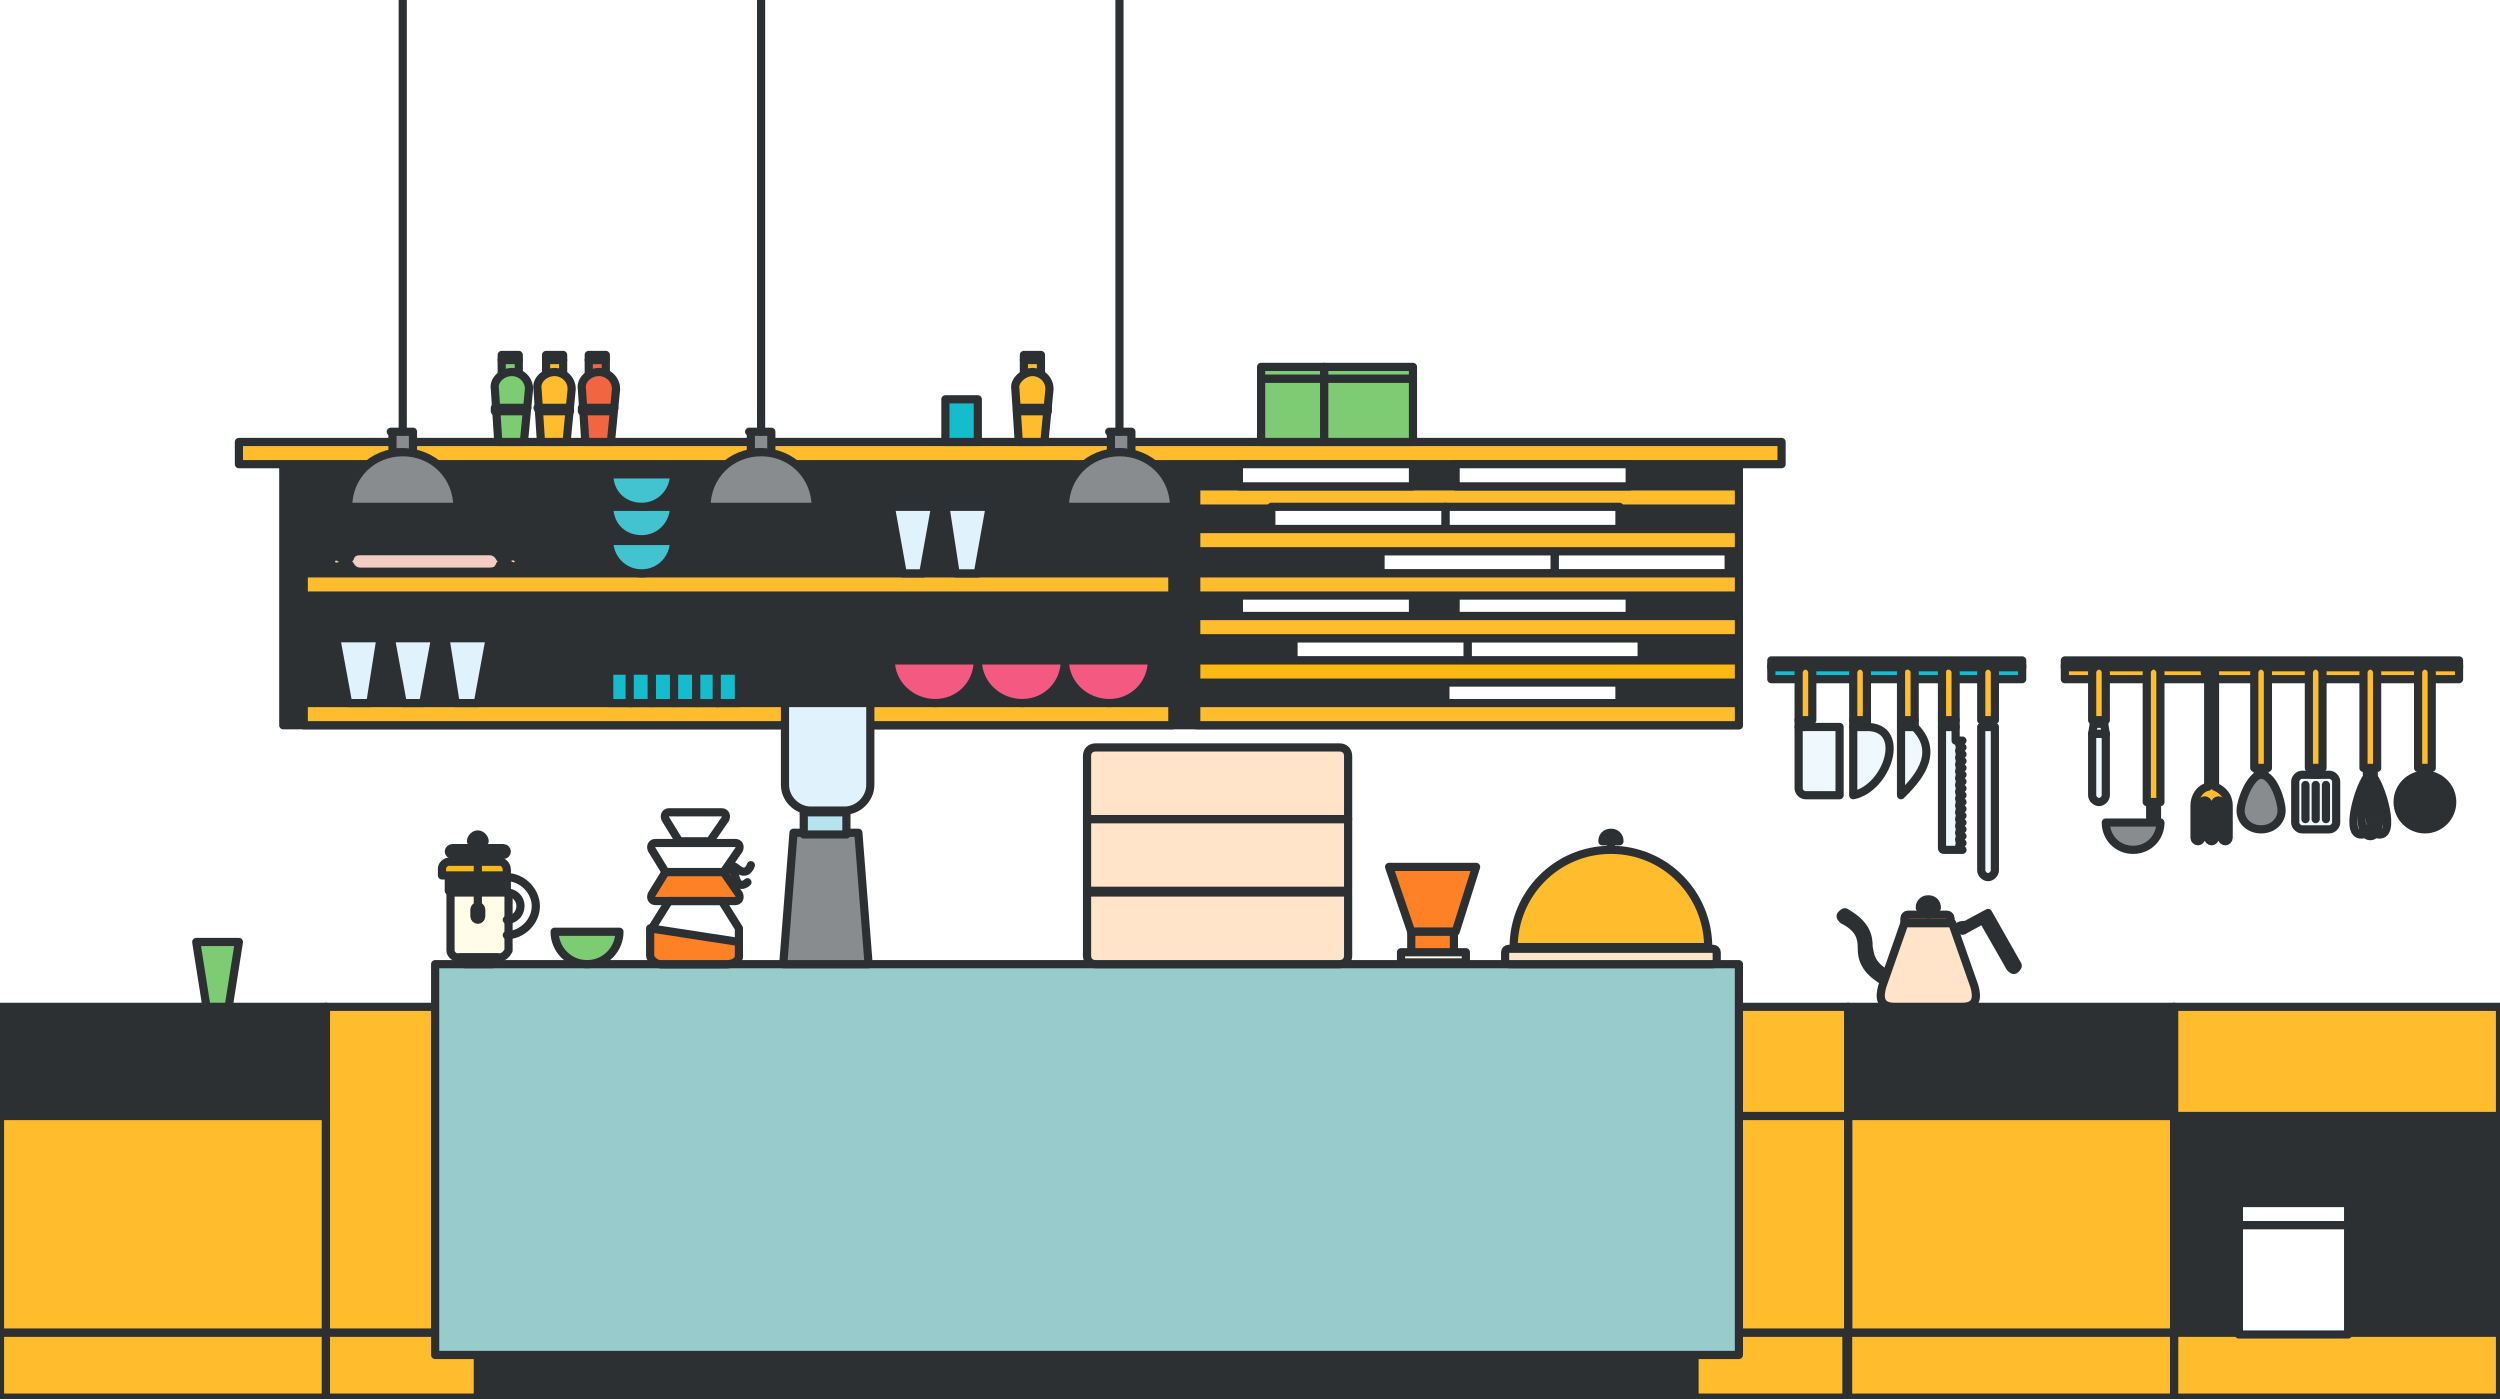 <?xml version="1.0" encoding="utf-8"?>
<!-- Generator: Adobe Illustrator 19.1.1, SVG Export Plug-In . SVG Version: 6.00 Build 0)  -->
<svg version="1.1" id="Layer_1" xmlns="http://www.w3.org/2000/svg" xmlns:xlink="http://www.w3.org/1999/xlink" x="0px" y="0px"
	 viewBox="0 0 146.5 82" style="enable-background:new 0 0 146.5 82;" xml:space="preserve">
<style type="text/css">
	.st0{clip-path:url(#SVGID_2_);}
	.st1{clip-path:url(#SVGID_4_);}
	.st2{opacity:0.5;fill-rule:evenodd;clip-rule:evenodd;}
	.st3{fill-rule:evenodd;clip-rule:evenodd;fill:#FFFFFF;}
	.st4{fill:#FFFFFF;}
	.st5{opacity:0.5;}
	.st6{clip-path:url(#SVGID_8_);fill:none;stroke:#D1D6D6;stroke-width:0.48;stroke-linejoin:round;stroke-miterlimit:2.613;}
	.st7{fill:none;stroke:#FFFFFF;stroke-width:0.72;stroke-linejoin:round;stroke-miterlimit:2.613;}
	.st8{fill:none;stroke:#FFBD2D;stroke-width:0.72;stroke-linejoin:round;stroke-miterlimit:2.613;}
	.st9{fill:#2D3033;}
	.st10{fill:#FFBD2D;}
	.st11{fill-rule:evenodd;clip-rule:evenodd;fill:#2D3033;}
	.st12{fill:none;stroke:#E7E8E8;stroke-width:0.48;stroke-miterlimit:2.613;}
	.st13{fill:none;stroke:#7DCC73;stroke-width:0.48;stroke-miterlimit:2.613;}
	.st14{fill:none;stroke:#FFBD2D;stroke-width:0.48;stroke-linecap:round;stroke-linejoin:round;stroke-miterlimit:2.613;}
	.st15{fill:none;stroke:#C4C5C7;stroke-width:0.24;stroke-miterlimit:2.613;}
	.st16{fill-rule:evenodd;clip-rule:evenodd;fill:#FFBD2D;}
	.st17{fill:#898C8F;}
	.st18{fill:none;stroke:#2D3033;stroke-width:0.24;stroke-miterlimit:2.613;}
	.st19{fill:none;stroke:#2D3033;stroke-width:0.24;stroke-linecap:round;stroke-miterlimit:2.613;}
	.st20{filter:url(#Adobe_OpacityMaskFilter);}
	.st21{fill-rule:evenodd;clip-rule:evenodd;fill:url(#);}
	.st22{opacity:0.294;mask:url(#SVGID_9_);fill-rule:evenodd;clip-rule:evenodd;fill:#2D3033;}
	.st23{fill:#E7E8E8;}
	.st24{fill:none;stroke:#FFBD2D;stroke-width:0.48;stroke-linecap:round;stroke-miterlimit:2.613;}
	.st25{fill:none;stroke:#D1D6D6;stroke-width:0.48;stroke-miterlimit:2.613;}
	.st26{fill:#FF8126;}
	.st27{fill:none;stroke:#2D3033;stroke-width:0.48;stroke-linecap:round;stroke-linejoin:round;stroke-miterlimit:2.613;}
	.st28{clip-path:url(#SVGID_11_);}
	.st29{clip-path:url(#SVGID_15_);}
	.st30{clip-path:url(#SVGID_19_);}
	.st31{fill-rule:evenodd;clip-rule:evenodd;fill:#7DCC73;}
	.st32{fill:none;stroke:#7DCC73;stroke-width:0.24;stroke-miterlimit:2.613;}
	.st33{clip-path:url(#SVGID_23_);}
	.st34{clip-path:url(#SVGID_25_);}
	.st35{filter:url(#Adobe_OpacityMaskFilter_1_);}
	.st36{opacity:0.294;mask:url(#SVGID_28_);fill-rule:evenodd;clip-rule:evenodd;fill:#2D3033;}
	.st37{fill:none;stroke:#333333;stroke-width:0.48;stroke-linecap:round;stroke-linejoin:round;stroke-miterlimit:2.613;}
	.st38{filter:url(#Adobe_OpacityMaskFilter_2_);}
	.st39{opacity:3.900000e-002;mask:url(#SVGID_29_);fill-rule:evenodd;clip-rule:evenodd;fill:#33343B;}
	.st40{clip-path:url(#SVGID_31_);}
	.st41{filter:url(#Adobe_OpacityMaskFilter_3_);}
	.st42{opacity:3.900000e-002;mask:url(#SVGID_34_);fill-rule:evenodd;clip-rule:evenodd;fill:#33343B;}
	.st43{clip-path:url(#SVGID_36_);}
	.st44{filter:url(#Adobe_OpacityMaskFilter_4_);}
	.st45{opacity:3.900000e-002;mask:url(#SVGID_39_);fill-rule:evenodd;clip-rule:evenodd;fill:#33343B;}
	.st46{clip-path:url(#SVGID_41_);}
	.st47{filter:url(#Adobe_OpacityMaskFilter_5_);}
	.st48{opacity:3.900000e-002;mask:url(#SVGID_44_);fill-rule:evenodd;clip-rule:evenodd;fill:#33343B;}
	.st49{clip-path:url(#SVGID_46_);}
	.st50{filter:url(#Adobe_OpacityMaskFilter_6_);}
	.st51{opacity:3.900000e-002;mask:url(#SVGID_49_);fill-rule:evenodd;clip-rule:evenodd;fill:#33343B;}
	.st52{clip-path:url(#SVGID_51_);}
	.st53{filter:url(#Adobe_OpacityMaskFilter_7_);}
	.st54{opacity:3.900000e-002;mask:url(#SVGID_54_);fill-rule:evenodd;clip-rule:evenodd;fill:#33343B;}
	.st55{clip-path:url(#SVGID_56_);}
	.st56{clip-path:url(#SVGID_60_);}
	.st57{filter:url(#Adobe_OpacityMaskFilter_8_);}
	.st58{opacity:3.900000e-002;mask:url(#SVGID_63_);fill-rule:evenodd;clip-rule:evenodd;fill:#33343B;}
	.st59{clip-path:url(#SVGID_65_);}
	.st60{fill-rule:evenodd;clip-rule:evenodd;fill:#FCB813;}
	.st61{fill-rule:evenodd;clip-rule:evenodd;fill:#98CBCB;}
	.st62{fill-rule:evenodd;clip-rule:evenodd;fill:#898C8F;}
	.st63{fill:none;stroke:#2D3033;stroke-width:0.48;stroke-linecap:round;stroke-miterlimit:10;}
	.st64{fill:none;stroke:#2D3033;stroke-width:0.48;stroke-linecap:round;stroke-linejoin:round;stroke-miterlimit:10;}
	.st65{fill-rule:evenodd;clip-rule:evenodd;fill:#FF8126;}
	.st66{fill-rule:evenodd;clip-rule:evenodd;fill:#FFFCE8;}
	.st67{fill-rule:evenodd;clip-rule:evenodd;fill:#231F20;}
	.st68{fill-rule:evenodd;clip-rule:evenodd;fill:#EEF8FD;}
	.st69{fill-rule:evenodd;clip-rule:evenodd;fill:#13BDCE;}
	.st70{fill-rule:evenodd;clip-rule:evenodd;fill:#FFE4C9;}
	.st71{fill-rule:evenodd;clip-rule:evenodd;fill:#F16641;}
	.st72{fill:#FFE4C9;}
	.st73{fill:none;stroke:#2D3033;stroke-width:0.48;stroke-miterlimit:2.613;}
	.st74{fill-rule:evenodd;clip-rule:evenodd;fill:#F45A81;}
	.st75{fill-rule:evenodd;clip-rule:evenodd;fill:#43C2D0;}
	.st76{fill-rule:evenodd;clip-rule:evenodd;fill:#E0F3FC;}
	.st77{fill-rule:evenodd;clip-rule:evenodd;fill:#F4CCC4;}
	.st78{fill-rule:evenodd;clip-rule:evenodd;fill:#B7E3EE;}
	.st79{fill-rule:evenodd;clip-rule:evenodd;fill:#F2F2F2;}
	.st80{fill:#7DCC73;}
	.st81{fill:none;stroke:#2D3033;stroke-width:0.48;stroke-linejoin:round;stroke-miterlimit:2.613;}
	.st82{fill-rule:evenodd;clip-rule:evenodd;fill:#ECEFEF;}
	.st83{fill:none;stroke:#2D3033;stroke-width:0.48;stroke-linecap:round;stroke-miterlimit:2.613;}
	.st84{fill-rule:evenodd;clip-rule:evenodd;fill:#F9F9F9;}
	.st85{fill:none;stroke:#2D3033;stroke-width:0.426;stroke-linecap:round;stroke-linejoin:round;stroke-miterlimit:10;}
	.st86{fill-rule:evenodd;clip-rule:evenodd;fill:#414B78;}
	.st87{fill:none;stroke:#898C8F;stroke-width:0.48;stroke-linejoin:round;stroke-miterlimit:2.613;}
	.st88{clip-path:url(#SVGID_69_);}
	.st89{filter:url(#Adobe_OpacityMaskFilter_9_);}
	.st90{opacity:0.294;mask:url(#SVGID_72_);fill-rule:evenodd;clip-rule:evenodd;fill:#2D3033;}
	.st91{fill:none;stroke:#E5EAEA;stroke-width:2.4;stroke-linejoin:round;stroke-miterlimit:2.613;}
	.st92{fill:none;stroke:#FFFFFF;stroke-width:0.24;stroke-linecap:round;stroke-linejoin:round;stroke-miterlimit:2.613;}
</style>
<rect x="127.4" y="59" class="st16" width="19.1" height="6.4"/>
<rect x="127.4" y="59" class="st27" width="19.1" height="6.4"/>
<rect y="59" class="st11" width="19.1" height="6.4"/>
<rect y="59" class="st27" width="19.1" height="6.4"/>
<rect x="28" y="79.4" class="st11" width="71.3" height="2.5"/>
<rect x="28" y="79.4" class="st27" width="71.3" height="2.5"/>
<rect x="16.6" y="27.2" class="st11" width="85.3" height="15.3"/>
<rect x="16.6" y="27.2" class="st27" width="85.3" height="15.3"/>
<rect x="14" y="25.9" class="st16" width="90.4" height="1.3"/>
<rect x="14" y="25.9" class="st27" width="90.4" height="1.3"/>
<rect x="70.1" y="28.5" class="st16" width="31.8" height="1.3"/>
<rect x="70.1" y="28.5" class="st27" width="31.8" height="1.3"/>
<rect x="72.6" y="27.2" class="st3" width="10.2" height="1.3"/>
<rect x="72.6" y="27.2" class="st27" width="10.2" height="1.3"/>
<rect x="72.6" y="34.8" class="st3" width="10.2" height="1.3"/>
<rect x="72.6" y="34.8" class="st27" width="10.2" height="1.3"/>
<rect x="85.3" y="27.2" class="st3" width="10.2" height="1.3"/>
<rect x="85.3" y="27.2" class="st27" width="10.2" height="1.3"/>
<rect x="85.3" y="34.8" class="st3" width="10.2" height="1.3"/>
<rect x="85.3" y="34.8" class="st27" width="10.2" height="1.3"/>
<rect x="84.7" y="29.7" class="st3" width="10.2" height="1.3"/>
<rect x="84.7" y="29.7" class="st27" width="10.2" height="1.3"/>
<rect x="91.1" y="32.3" class="st3" width="10.2" height="1.3"/>
<rect x="91.1" y="32.3" class="st27" width="10.2" height="1.3"/>
<rect x="74.5" y="29.7" class="st3" width="10.2" height="1.3"/>
<rect x="74.5" y="29.7" class="st27" width="10.2" height="1.3"/>
<rect x="86" y="37.4" class="st3" width="10.2" height="1.3"/>
<rect x="86" y="37.4" class="st27" width="10.2" height="1.3"/>
<rect x="84.7" y="39.9" class="st3" width="10.2" height="1.3"/>
<rect x="84.7" y="39.9" class="st27" width="10.2" height="1.3"/>
<rect x="75.8" y="37.4" class="st3" width="10.2" height="1.3"/>
<rect x="75.8" y="37.4" class="st27" width="10.2" height="1.3"/>
<rect x="80.9" y="32.3" class="st3" width="10.2" height="1.3"/>
<rect x="80.9" y="32.3" class="st27" width="10.2" height="1.3"/>
<rect x="70.1" y="31" class="st16" width="31.8" height="1.3"/>
<rect x="70.1" y="31" class="st27" width="31.8" height="1.3"/>
<rect x="70.1" y="36.1" class="st16" width="31.8" height="1.3"/>
<rect x="70.1" y="36.1" class="st27" width="31.8" height="1.3"/>
<rect x="70.1" y="33.6" class="st16" width="31.8" height="1.3"/>
<rect x="70.1" y="33.6" class="st27" width="31.8" height="1.3"/>
<rect x="17.8" y="33.6" class="st16" width="50.9" height="1.3"/>
<rect x="17.8" y="33.6" class="st27" width="50.9" height="1.3"/>
<rect x="70.1" y="38.7" class="st60" width="31.8" height="1.3"/>
<rect x="70.1" y="38.7" class="st27" width="31.8" height="1.3"/>
<rect x="70.1" y="41.2" class="st16" width="31.8" height="1.3"/>
<rect x="70.1" y="41.2" class="st27" width="31.8" height="1.3"/>
<rect x="17.8" y="41.2" class="st16" width="50.9" height="1.3"/>
<rect x="17.8" y="41.2" class="st27" width="50.9" height="1.3"/>
<rect x="108.3" y="59" class="st11" width="19.1" height="6.4"/>
<rect x="108.3" y="59" class="st27" width="19.1" height="6.4"/>
<rect x="101.9" y="59" class="st16" width="6.4" height="6.4"/>
<rect x="101.9" y="59" class="st27" width="6.4" height="6.4"/>
<rect x="127.4" y="65.4" class="st11" width="19.1" height="12.7"/>
<rect x="127.4" y="65.4" class="st27" width="19.1" height="12.7"/>
<rect y="65.4" class="st16" width="19.1" height="12.7"/>
<rect y="65.4" class="st27" width="19.1" height="12.7"/>
<rect x="108.3" y="65.4" class="st16" width="19.1" height="12.7"/>
<rect x="108.3" y="65.4" class="st27" width="19.1" height="12.7"/>
<rect x="101.9" y="65.4" class="st16" width="6.4" height="12.7"/>
<rect x="101.9" y="65.4" class="st27" width="6.4" height="12.7"/>
<rect x="19.1" y="59" class="st16" width="6.4" height="19.1"/>
<rect x="19.1" y="59" class="st27" width="6.4" height="19.1"/>
<rect x="127.4" y="78.1" class="st16" width="19.1" height="3.8"/>
<rect x="127.4" y="78.1" class="st27" width="19.1" height="3.8"/>
<rect y="78.1" class="st16" width="19.1" height="3.8"/>
<rect y="78.1" class="st27" width="19.1" height="3.8"/>
<rect x="108.3" y="78.1" class="st16" width="19.1" height="3.8"/>
<rect x="108.3" y="78.1" class="st27" width="19.1" height="3.8"/>
<rect x="99.3" y="78.1" class="st16" width="8.9" height="3.8"/>
<rect x="99.3" y="78.1" class="st27" width="8.9" height="3.8"/>
<rect x="19.1" y="78.1" class="st16" width="8.9" height="3.8"/>
<rect x="19.1" y="78.1" class="st27" width="8.9" height="3.8"/>
<rect x="25.5" y="56.5" class="st61" width="76.4" height="22.9"/>
<rect x="25.5" y="56.5" class="st27" width="76.4" height="22.9"/>
<path class="st62" d="M65,25.3h1.3v1.3c-0.2,0-0.4-0.1-0.6-0.1s-0.4,0-0.6,0.1V25.3z"/>
<path class="st27" d="M65,25.3h1.3v1.3c-0.2,0-0.4-0.1-0.6-0.1s-0.4,0-0.6,0.1V25.3z"/>
<line class="st27" x1="65.6" y1="25.3" x2="65.6" y2="0"/>
<path class="st62" d="M65.6,29.7h-3.2c0-1.8,1.4-3.2,3.2-3.2c1.8,0,3.2,1.4,3.2,3.2H65.6z"/>
<path class="st27" d="M65.6,29.7h-3.2c0-1.8,1.4-3.2,3.2-3.2c1.8,0,3.2,1.4,3.2,3.2H65.6z"/>
<path class="st62" d="M22.9,25.3h1.3v1.3c-0.2,0-0.4-0.1-0.6-0.1c-0.2,0-0.4,0-0.6,0.1V25.3z"/>
<path class="st27" d="M22.9,25.3h1.3v1.3c-0.2,0-0.4-0.1-0.6-0.1c-0.2,0-0.4,0-0.6,0.1V25.3z"/>
<line class="st27" x1="23.6" y1="25.3" x2="23.6" y2="0"/>
<path class="st62" d="M23.6,29.7h-3.2c0-1.8,1.4-3.2,3.2-3.2s3.2,1.4,3.2,3.2H23.6z"/>
<path class="st27" d="M23.6,29.7h-3.2c0-1.8,1.4-3.2,3.2-3.2s3.2,1.4,3.2,3.2H23.6z"/>
<path class="st62" d="M43.9,25.3h1.3v1.3c-0.2,0-0.4-0.1-0.6-0.1c-0.2,0-0.4,0-0.6,0.1V25.3z"/>
<path class="st27" d="M43.9,25.3h1.3v1.3c-0.2,0-0.4-0.1-0.6-0.1c-0.2,0-0.4,0-0.6,0.1V25.3z"/>
<line class="st27" x1="44.6" y1="25.3" x2="44.6" y2="0"/>
<path class="st62" d="M44.6,29.7h-3.2c0-1.8,1.4-3.2,3.2-3.2c1.8,0,3.2,1.4,3.2,3.2H44.6z"/>
<path class="st27" d="M44.6,29.7h-3.2c0-1.8,1.4-3.2,3.2-3.2c1.8,0,3.2,1.4,3.2,3.2H44.6z"/>
<rect x="131.2" y="70.5" class="st3" width="6.4" height="1.3"/>
<rect x="131.2" y="70.5" class="st27" width="6.4" height="1.3"/>
<rect x="73.9" y="21.5" class="st31" width="3.7" height="0.7"/>
<rect x="73.9" y="21.5" class="st27" width="3.7" height="0.7"/>
<rect x="77.6" y="21.5" class="st31" width="5.2" height="0.7"/>
<rect x="77.6" y="21.5" class="st27" width="5.2" height="0.7"/>
<rect x="131.2" y="71.8" class="st3" width="6.4" height="6.4"/>
<rect x="131.2" y="71.8" class="st27" width="6.4" height="6.4"/>
<rect x="73.9" y="22.2" class="st31" width="3.7" height="3.7"/>
<rect x="73.9" y="22.2" class="st27" width="3.7" height="3.7"/>
<rect x="77.6" y="22.2" class="st31" width="5.2" height="3.7"/>
<rect x="77.6" y="22.2" class="st27" width="5.2" height="3.7"/>
<path class="st63" d="M42.4,51.1c0,0,0.2-0.7,0.8-0.2c0.6,0.5,0.8-0.2,0.8-0.2"/>
<path class="st63" d="M42.4,51.1c0,0,0.5-0.5,0.7,0.3c0.2,0.8,0.7,0.3,0.7,0.3"/>
<path class="st26" d="M39,51.1h3.4l0.9,1.3c0.1,0.2,0,0.4-0.2,0.4h-4.7c-0.2,0-0.3-0.2-0.2-0.4L39,51.1z"/>
<path class="st64" d="M39,51.1h3.4l0.9,1.3c0.1,0.2,0,0.4-0.2,0.4h-4.7c-0.2,0-0.3-0.2-0.2-0.4L39,51.1z"/>
<path class="st4" d="M39,51.1h3.4l0.9-1.3c0.1-0.2,0-0.4-0.2-0.4h-4.7c-0.2,0-0.3,0.2-0.2,0.4L39,51.1z"/>
<path class="st64" d="M39,51.1h3.4l0.9-1.3c0.1-0.2,0-0.4-0.2-0.4h-4.7c-0.2,0-0.3,0.2-0.2,0.4L39,51.1z"/>
<path class="st4" d="M39.8,49.3h1.8l0.9-1.3c0.1-0.2,0-0.4-0.2-0.4h-3.1c-0.2,0-0.3,0.2-0.2,0.4L39.8,49.3z"/>
<path class="st64" d="M39.8,49.3h1.8l0.9-1.3c0.1-0.2,0-0.4-0.2-0.4h-3.1c-0.2,0-0.3,0.2-0.2,0.4L39.8,49.3z"/>
<path class="st27" d="M38.7,56.5h3.9c0.4,0,0.7-0.2,0.7-0.5v-1.6l-1-1.6h-3.1l-1,1.6V56C38.1,56.2,38.4,56.5,38.7,56.5z"/>
<path class="st65" d="M38.7,56.5h3.9c0.4,0,0.7-0.2,0.7-0.5v-0.8l-5.2-0.8V56C38.1,56.2,38.4,56.5,38.7,56.5z"/>
<path class="st27" d="M38.7,56.5h3.9c0.4,0,0.7-0.2,0.7-0.5v-0.8l-5.2-0.8V56C38.1,56.2,38.4,56.5,38.7,56.5z"/>
<path class="st66" d="M29.3,56.1h-2.5c-0.2,0-0.4-0.2-0.4-0.4v-3.4h3.4v3.4C29.7,55.9,29.5,56.1,29.3,56.1z"/>
<path class="st27" d="M29.3,56.1h-2.5c-0.2,0-0.4-0.2-0.4-0.4v-3.4h3.4v3.4C29.7,55.9,29.5,56.1,29.3,56.1z"/>
<path class="st27" d="M29.7,54.8c0.9,0,1.7-0.8,1.7-1.7c0-0.9-0.8-1.7-1.7-1.7"/>
<path class="st27" d="M29.7,53.9c0.5,0,0.8-0.4,0.8-0.8c0-0.5-0.4-0.8-0.8-0.8"/>
<rect x="26.3" y="51.4" class="st11" width="3.4" height="0.8"/>
<rect x="26.3" y="51.4" class="st27" width="3.4" height="0.8"/>
<path class="st60" d="M29.3,50.5h-3c-0.2,0-0.4,0.2-0.4,0.4v0.4h3.8V51C29.7,50.7,29.5,50.5,29.3,50.5z"/>
<path class="st27" d="M29.3,50.5h-3c-0.2,0-0.4,0.2-0.4,0.4v0.4h3.8V51C29.7,50.7,29.5,50.5,29.3,50.5z"/>
<path class="st60" d="M28.9,56.5h-1.7c-0.1,0-0.2-0.1-0.2-0.2v-0.2h2.1v0.2C29.1,56.4,29,56.5,28.9,56.5z"/>
<path class="st27" d="M28.9,56.5h-1.7c-0.1,0-0.2-0.1-0.2-0.2v-0.2h2.1v0.2C29.1,56.4,29,56.5,28.9,56.5z"/>
<path class="st60" d="M29.5,50.1h-3c-0.1,0-0.2-0.1-0.2-0.2c0-0.1,0.1-0.2,0.2-0.2h3c0.1,0,0.2,0.1,0.2,0.2
	C29.7,50,29.6,50.1,29.5,50.1z"/>
<path class="st27" d="M29.5,50.1h-3c-0.1,0-0.2-0.1-0.2-0.2c0-0.1,0.1-0.2,0.2-0.2h3c0.1,0,0.2,0.1,0.2,0.2
	C29.7,50,29.6,50.1,29.5,50.1z"/>
<path class="st60" d="M28,49.3h-0.4c0-0.2,0.2-0.4,0.4-0.4c0.2,0,0.4,0.2,0.4,0.4H28z"/>
<path class="st27" d="M28,49.3h-0.4c0-0.2,0.2-0.4,0.4-0.4c0.2,0,0.4,0.2,0.4,0.4H28z"/>
<path class="st67" d="M94.4,49.3h-0.5c0-0.3,0.2-0.5,0.5-0.5c0.3,0,0.5,0.2,0.5,0.5H94.4z"/>
<path class="st27" d="M94.4,49.3h-0.5c0-0.3,0.2-0.5,0.5-0.5c0.3,0,0.5,0.2,0.5,0.5H94.4z"/>
<line class="st27" x1="28" y1="49.3" x2="28" y2="53.1"/>
<line class="st27" x1="94.4" y1="49.1" x2="94.4" y2="49.8"/>
<path class="st60" d="M28,53.1L28,53.1c-0.1,0-0.2,0.1-0.2,0.2v0.4c0,0.1,0.1,0.2,0.2,0.2c0.1,0,0.2-0.1,0.2-0.2v-0.4
	C28.2,53.2,28.1,53.1,28,53.1z"/>
<path class="st27" d="M28,53.1L28,53.1c-0.1,0-0.2,0.1-0.2,0.2v0.4c0,0.1,0.1,0.2,0.2,0.2c0.1,0,0.2-0.1,0.2-0.2v-0.4
	C28.2,53.2,28.1,53.1,28,53.1z"/>
<circle class="st67" cx="105.8" cy="39.4" r="0.2"/>
<circle class="st27" cx="105.8" cy="39.4" r="0.2"/>
<circle class="st67" cx="109" cy="39.4" r="0.2"/>
<circle class="st27" cx="109" cy="39.4" r="0.2"/>
<circle class="st67" cx="111.8" cy="39.4" r="0.2"/>
<circle class="st27" cx="111.8" cy="39.4" r="0.2"/>
<circle class="st67" cx="114.2" cy="39.4" r="0.2"/>
<circle class="st27" cx="114.2" cy="39.4" r="0.2"/>
<circle class="st67" cx="116.5" cy="39.4" r="0.2"/>
<circle class="st27" cx="116.5" cy="39.4" r="0.2"/>
<path class="st68" d="M105.4,42.6h2.4v4h-2c-0.2,0-0.4-0.2-0.4-0.4V42.6z"/>
<path class="st27" d="M105.4,42.6h2.4v4h-2c-0.2,0-0.4-0.2-0.4-0.4V42.6z"/>
<path class="st68" d="M113.8,42.6h0.8v0.8h0.4c-0.1,0-0.2,0.1-0.2,0.2c0,0.1,0.1,0.2,0.2,0.2c-0.1,0-0.2,0.1-0.2,0.2
	c0,0.1,0.1,0.2,0.2,0.2c-0.1,0-0.2,0.1-0.2,0.2c0,0.1,0.1,0.2,0.2,0.2c-0.1,0-0.2,0.1-0.2,0.2c0,0.1,0.1,0.2,0.2,0.2
	c-0.1,0-0.2,0.1-0.2,0.2s0.1,0.2,0.2,0.2c-0.1,0-0.2,0.1-0.2,0.2c0,0.1,0.1,0.2,0.2,0.2c-0.1,0-0.2,0.1-0.2,0.2
	c0,0.1,0.1,0.2,0.2,0.2c-0.1,0-0.2,0.1-0.2,0.2c0,0.1,0.1,0.2,0.2,0.2c-0.1,0-0.2,0.1-0.2,0.2s0.1,0.2,0.2,0.2
	c-0.1,0-0.2,0.1-0.2,0.2s0.1,0.2,0.2,0.2c-0.1,0-0.2,0.1-0.2,0.2s0.1,0.2,0.2,0.2c-0.1,0-0.2,0.1-0.2,0.2c0,0.1,0.1,0.2,0.2,0.2
	c-0.1,0-0.2,0.1-0.2,0.2c0,0.1,0.1,0.2,0.2,0.2c-0.1,0-0.2,0.1-0.2,0.2c0,0.1,0.1,0.2,0.2,0.2c-0.1,0-0.2,0.1-0.2,0.2
	c0,0.1,0.1,0.2,0.2,0.2c-0.1,0-0.2,0.1-0.2,0.2s0.1,0.2,0.2,0.2h-1.1c-0.1,0-0.1-0.1-0.1-0.1V42.6z"/>
<path class="st27" d="M113.8,42.6h0.8v0.8h0.4c-0.1,0-0.2,0.1-0.2,0.2c0,0.1,0.1,0.2,0.2,0.2c-0.1,0-0.2,0.1-0.2,0.2
	c0,0.1,0.1,0.2,0.2,0.2c-0.1,0-0.2,0.1-0.2,0.2c0,0.1,0.1,0.2,0.2,0.2c-0.1,0-0.2,0.1-0.2,0.2c0,0.1,0.1,0.2,0.2,0.2
	c-0.1,0-0.2,0.1-0.2,0.2s0.1,0.2,0.2,0.2c-0.1,0-0.2,0.1-0.2,0.2c0,0.1,0.1,0.2,0.2,0.2c-0.1,0-0.2,0.1-0.2,0.2
	c0,0.1,0.1,0.2,0.2,0.2c-0.1,0-0.2,0.1-0.2,0.2c0,0.1,0.1,0.2,0.2,0.2c-0.1,0-0.2,0.1-0.2,0.2s0.1,0.2,0.2,0.2
	c-0.1,0-0.2,0.1-0.2,0.2s0.1,0.2,0.2,0.2c-0.1,0-0.2,0.1-0.2,0.2s0.1,0.2,0.2,0.2c-0.1,0-0.2,0.1-0.2,0.2c0,0.1,0.1,0.2,0.2,0.2
	c-0.1,0-0.2,0.1-0.2,0.2c0,0.1,0.1,0.2,0.2,0.2c-0.1,0-0.2,0.1-0.2,0.2c0,0.1,0.1,0.2,0.2,0.2c-0.1,0-0.2,0.1-0.2,0.2
	c0,0.1,0.1,0.2,0.2,0.2c-0.1,0-0.2,0.1-0.2,0.2s0.1,0.2,0.2,0.2h-1.1c-0.1,0-0.1-0.1-0.1-0.1V42.6z"/>
<path class="st68" d="M111.4,46.6c0.8-0.8,2.4-2.4,0.8-4h-0.8V46.6z"/>
<path class="st27" d="M111.4,46.6c0.8-0.8,2.4-2.4,0.8-4h-0.8V46.6z"/>
<path class="st68" d="M108.6,46.6c2-0.4,3.2-4,0.8-4h-0.8V46.6z"/>
<path class="st27" d="M108.6,46.6c2-0.4,3.2-4,0.8-4h-0.8V46.6z"/>
<path class="st68" d="M116.1,42.6h0.8V51c0,0.2-0.2,0.4-0.4,0.4c-0.2,0-0.4-0.2-0.4-0.4V42.6z"/>
<path class="st27" d="M116.1,42.6h0.8V51c0,0.2-0.2,0.4-0.4,0.4c-0.2,0-0.4-0.2-0.4-0.4V42.6z"/>
<rect x="105.4" y="42.2" class="st27" width="0.4" height="0.4"/>
<rect x="108.6" y="42.2" class="st27" width="0.8" height="0.4"/>
<rect x="111.4" y="42.2" class="st27" width="0.8" height="0.4"/>
<rect x="113.8" y="42.2" class="st27" width="0.8" height="0.4"/>
<rect x="116.3" y="42.2" class="st27" width="0.4" height="0.4"/>
<rect x="103.8" y="39" class="st69" width="14.7" height="0.8"/>
<rect x="103.8" y="39" class="st27" width="14.7" height="0.8"/>
<rect x="121" y="39" class="st16" width="23.1" height="0.8"/>
<rect x="121" y="39" class="st27" width="23.1" height="0.8"/>
<rect x="103.8" y="38.7" class="st27" width="14.7" height="0.4"/>
<rect x="121" y="38.7" class="st27" width="23.1" height="0.4"/>
<circle class="st67" cx="123" cy="39.4" r="0.2"/>
<circle class="st27" cx="123" cy="39.4" r="0.2"/>
<circle class="st67" cx="126.2" cy="39.4" r="0.2"/>
<circle class="st27" cx="126.2" cy="39.4" r="0.2"/>
<path class="st68" d="M122.6,46.6V43h0.8v3.6c0,0.2-0.2,0.4-0.4,0.4C122.8,47,122.6,46.8,122.6,46.6z"/>
<path class="st27" d="M122.6,46.6V43h0.8v3.6c0,0.2-0.2,0.4-0.4,0.4C122.8,47,122.6,46.8,122.6,46.6z"/>
<polygon class="st68" points="122.6,43 122.7,42.4 123.3,42.4 123.4,43 "/>
<polygon class="st27" points="122.6,43 122.7,42.4 123.3,42.4 123.4,43 "/>
<rect x="122.7" y="42.2" class="st68" width="0.6" height="0.2"/>
<rect x="122.7" y="42.2" class="st27" width="0.6" height="0.2"/>
<rect x="126" y="47" class="st27" width="0.4" height="1.2"/>
<path class="st62" d="M123.4,48.2c0,0.9,0.7,1.6,1.6,1.6s1.6-0.7,1.6-1.6H123.4z"/>
<path class="st27" d="M123.4,48.2c0,0.9,0.7,1.6,1.6,1.6s1.6-0.7,1.6-1.6H123.4z"/>
<circle class="st67" cx="129.4" cy="39.4" r="0.2"/>
<circle class="st27" cx="129.4" cy="39.4" r="0.2"/>
<circle class="st67" cx="135.7" cy="39.4" r="0.2"/>
<circle class="st27" cx="135.7" cy="39.4" r="0.2"/>
<circle class="st67" cx="142.1" cy="39.4" r="0.2"/>
<circle class="st27" cx="142.1" cy="39.4" r="0.2"/>
<path class="st68" d="M134.9,45.4h1.6c0.2,0,0.4,0.2,0.4,0.4v2.4c0,0.2-0.2,0.4-0.4,0.4h-1.6c-0.2,0-0.4-0.2-0.4-0.4v-2.4
	C134.5,45.6,134.7,45.4,134.9,45.4z"/>
<path class="st27" d="M134.9,45.4h1.6c0.2,0,0.4,0.2,0.4,0.4v2.4c0,0.2-0.2,0.4-0.4,0.4h-1.6c-0.2,0-0.4-0.2-0.4-0.4v-2.4
	C134.5,45.6,134.7,45.4,134.9,45.4z"/>
<line class="st27" x1="135.7" y1="46" x2="135.7" y2="48"/>
<line class="st27" x1="136.3" y1="46" x2="136.3" y2="48"/>
<line class="st27" x1="135.1" y1="46" x2="135.1" y2="48"/>
<rect x="135.5" y="45" class="st27" width="0.4" height="0.4"/>
<rect x="132.3" y="45" class="st27" width="0.4" height="0.4"/>
<rect x="141.9" y="45" class="st27" width="0.4" height="0.4"/>
<path class="st62" d="M132.5,45.4c0.7,0,1.2,1.5,1.2,2.1s-0.5,1.1-1.2,1.1c-0.7,0-1.2-0.5-1.2-1.1S131.9,45.4,132.5,45.4z"/>
<path class="st27" d="M132.5,45.4c0.7,0,1.2,1.5,1.2,2.1s-0.5,1.1-1.2,1.1c-0.7,0-1.2-0.5-1.2-1.1S131.9,45.4,132.5,45.4z"/>
<rect x="138.7" y="45" class="st27" width="0.4" height="0.4"/>
<circle class="st67" cx="138.9" cy="39.4" r="0.2"/>
<circle class="st27" cx="138.9" cy="39.4" r="0.2"/>
<path class="st27" d="M138.9,45.4c0.4,0,1,3.6,0,3.6C137.9,49,138.6,45.4,138.9,45.4z"/>
<path class="st27" d="M138.9,45.4c0.4-0.1,1.6,3.4,0.6,3.5C138.6,49.1,138.6,45.5,138.9,45.4z"/>
<path class="st27" d="M138.9,45.4c-0.4-0.1-1.6,3.4-0.6,3.5C139.3,49.1,139.3,45.5,138.9,45.4z"/>
<circle class="st27" cx="142.1" cy="47" r="1.6"/>
<circle class="st27" cx="142.1" cy="47" r="1.2"/>
<line class="st27" x1="142.9" y1="46.1" x2="142.9" y2="47.9"/>
<line class="st27" x1="141.2" y1="46.2" x2="143" y2="46.2"/>
<line class="st27" x1="142.5" y1="45.9" x2="142.5" y2="48.1"/>
<line class="st27" x1="141" y1="46.6" x2="143.2" y2="46.6"/>
<line class="st27" x1="142.1" y1="45.8" x2="142.1" y2="48.2"/>
<line class="st27" x1="140.9" y1="47" x2="143.3" y2="47"/>
<line class="st27" x1="141.7" y1="45.9" x2="141.7" y2="48.1"/>
<line class="st27" x1="141" y1="47.4" x2="143.2" y2="47.4"/>
<line class="st27" x1="141.3" y1="46.1" x2="141.3" y2="47.9"/>
<line class="st27" x1="141.2" y1="47.8" x2="143" y2="47.8"/>
<path class="st70" d="M88.4,56.5h12c0.1,0,0.2-0.1,0.2-0.2v-0.5c0-0.1-0.1-0.2-0.2-0.2h-12c-0.1,0-0.2,0.1-0.2,0.2v0.5
	C88.2,56.4,88.3,56.5,88.4,56.5z"/>
<path class="st27" d="M88.4,56.5h12c0.1,0,0.2-0.1,0.2-0.2v-0.5c0-0.1-0.1-0.2-0.2-0.2h-12c-0.1,0-0.2,0.1-0.2,0.2v0.5
	C88.2,56.4,88.3,56.5,88.4,56.5z"/>
<path class="st16" d="M94.4,49.8c3.2,0,5.7,2.6,5.7,5.7H88.7C88.7,52.4,91.2,49.8,94.4,49.8z"/>
<path class="st27" d="M94.4,49.8c3.2,0,5.7,2.6,5.7,5.7H88.7C88.7,52.4,91.2,49.8,94.4,49.8z"/>
<path class="st71" d="M111.6,54.1h2.7v-0.3c0-0.1-0.1-0.2-0.2-0.2h-2.3c-0.1,0-0.2,0.1-0.2,0.2V54.1z"/>
<path class="st27" d="M111.6,54.1h2.7v-0.3c0-0.1-0.1-0.2-0.2-0.2h-2.3c-0.1,0-0.2,0.1-0.2,0.2V54.1z"/>
<path class="st67" d="M113,53.2h-0.5c0-0.3,0.2-0.5,0.5-0.5c0.3,0,0.5,0.2,0.5,0.5H113z"/>
<path class="st27" d="M113,53.2h-0.5c0-0.3,0.2-0.5,0.5-0.5c0.3,0,0.5,0.2,0.5,0.5H113z"/>
<line class="st27" x1="113" y1="52.9" x2="113" y2="53.6"/>
<path class="st11" d="M116.5,53.5l-1.7,1 M114.8,54.4L114.8,54.4c0.1,0.1,0.2,0.2,0.3,0.1l1.1-0.6l1.6,2.8c0.1,0.1,0.2,0.2,0.3,0.1
	c0.1-0.1,0.2-0.2,0.1-0.3l-1.7-3l0,0l0,0l0,0l0,0l0,0l0,0l0,0l0,0l0,0l0,0l0,0l0,0l0,0l0,0l0,0l0,0l0,0h0l0,0l0,0l0,0l0,0l0,0l0,0
	l0,0l0,0l0,0l0,0l0,0l0,0l0,0l0,0l0,0c0,0,0,0,0,0l0,0l0,0l0,0l0,0c0,0,0,0,0,0c0,0,0,0,0,0h0h0c0,0,0,0,0,0c0,0,0,0,0,0
	c0,0,0,0,0,0l0,0l0,0l0,0l0,0l0,0l0,0l0,0l0,0l0,0l0,0l0,0l0,0l-1.3,0.7C114.8,54.2,114.7,54.3,114.8,54.4z"/>
<path class="st27" d="M116.5,53.5l-1.7,1 M114.8,54.4L114.8,54.4c0.1,0.1,0.2,0.2,0.3,0.1l1.1-0.6l1.6,2.8c0.1,0.1,0.2,0.2,0.3,0.1
	c0.1-0.1,0.2-0.2,0.1-0.3l-1.7-3l0,0l0,0l0,0l0,0l0,0l0,0l0,0l0,0l0,0l0,0l0,0l0,0l0,0l0,0l0,0l0,0l0,0h0l0,0l0,0l0,0l0,0l0,0l0,0
	l0,0l0,0l0,0l0,0l0,0l0,0l0,0l0,0l0,0c0,0,0,0,0,0l0,0l0,0l0,0l0,0c0,0,0,0,0,0c0,0,0,0,0,0h0h0c0,0,0,0,0,0c0,0,0,0,0,0
	c0,0,0,0,0,0l0,0l0,0l0,0l0,0l0,0l0,0l0,0l0,0l0,0l0,0l0,0l0,0l-1.3,0.7C114.8,54.2,114.7,54.3,114.8,54.4z"/>
<line class="st27" x1="114.8" y1="54.4" x2="114.5" y2="54.6"/>
<path class="st72" d="M110.6,57.1c0.1,0.1,0.2,0.2,0.1,0.3c-0.1,0.1-0.2,0.2-0.3,0.1c-1.2-0.7-1.3-1.4-1.3-2c0-0.5-0.1-1.1-1.1-1.6
	c-0.1-0.1-0.2-0.2-0.1-0.3c0.1-0.1,0.2-0.2,0.3-0.1c1.2,0.7,1.3,1.4,1.3,2C109.6,56,109.6,56.5,110.6,57.1z"/>
<path class="st73" d="M110.6,57.1c0.1,0.1,0.2,0.2,0.1,0.3c-0.1,0.1-0.2,0.2-0.3,0.1c-1.2-0.7-1.3-1.4-1.3-2c0-0.5-0.1-1.1-1.1-1.6
	c-0.1-0.1-0.2-0.2-0.1-0.3c0.1-0.1,0.2-0.2,0.3-0.1c1.2,0.7,1.3,1.4,1.3,2C109.6,56,109.6,56.5,110.6,57.1z"/>
<path class="st72" d="M111.6,54.1h1.4h1.4l1.3,3.7c0.2,0.7,0.1,1.2-0.7,1.2h-2h-2c-0.8,0-0.9-0.5-0.7-1.2L111.6,54.1z"/>
<path class="st64" d="M111.6,54.1h1.4h1.4l1.3,3.7c0.2,0.7,0.1,1.2-0.7,1.2h-2h-2c-0.8,0-0.9-0.5-0.7-1.2L111.6,54.1z"/>
<path class="st74" d="M65,41.2c1.4,0,2.5-1.1,2.5-2.5h-5.1C62.4,40.1,63.6,41.2,65,41.2z"/>
<path class="st27" d="M65,41.2c1.4,0,2.5-1.1,2.5-2.5h-5.1C62.4,40.1,63.6,41.2,65,41.2z"/>
<path class="st74" d="M59.9,41.2c1.4,0,2.5-1.1,2.5-2.5h-5.1C57.3,40.1,58.5,41.2,59.9,41.2z"/>
<path class="st27" d="M59.9,41.2c1.4,0,2.5-1.1,2.5-2.5h-5.1C57.3,40.1,58.5,41.2,59.9,41.2z"/>
<path class="st31" d="M34.4,56.5c1.1,0,1.9-0.9,1.9-1.9h-3.8C32.5,55.6,33.3,56.5,34.4,56.5z"/>
<path class="st27" d="M34.4,56.5c1.1,0,1.9-0.9,1.9-1.9h-3.8C32.5,55.6,33.3,56.5,34.4,56.5z"/>
<path class="st75" d="M37.6,33.6c1.1,0,1.9-0.9,1.9-1.9h-3.8C35.7,32.7,36.5,33.6,37.6,33.6z"/>
<path class="st27" d="M37.6,33.6c1.1,0,1.9-0.9,1.9-1.9h-3.8C35.7,32.7,36.5,33.6,37.6,33.6z"/>
<path class="st75" d="M37.6,31.6c1.1,0,1.9-0.9,1.9-1.9h-3.8C35.7,30.8,36.5,31.6,37.6,31.6z"/>
<path class="st27" d="M37.6,31.6c1.1,0,1.9-0.9,1.9-1.9h-3.8C35.7,30.8,36.5,31.6,37.6,31.6z"/>
<path class="st75" d="M37.6,29.7c1.1,0,1.9-0.9,1.9-1.9h-3.8C35.7,28.9,36.5,29.7,37.6,29.7z"/>
<path class="st27" d="M37.6,29.7c1.1,0,1.9-0.9,1.9-1.9h-3.8C35.7,28.9,36.5,29.7,37.6,29.7z"/>
<path class="st74" d="M54.8,41.2c1.4,0,2.5-1.1,2.5-2.5h-5.1C52.2,40.1,53.4,41.2,54.8,41.2z"/>
<path class="st27" d="M54.8,41.2c1.4,0,2.5-1.1,2.5-2.5h-5.1C52.2,40.1,53.4,41.2,54.8,41.2z"/>
<path class="st31" d="M29.4,20.8h1V22c-0.2-0.1-0.3-0.1-0.5-0.1c-0.2,0-0.4,0-0.5,0.1V20.8z"/>
<path class="st27" d="M29.4,20.8h1V22c-0.2-0.1-0.3-0.1-0.5-0.1c-0.2,0-0.4,0-0.5,0.1V20.8z"/>
<path class="st16" d="M32,20.8h1V22c-0.2-0.1-0.3-0.1-0.5-0.1c-0.2,0-0.4,0-0.5,0.1V20.8z"/>
<path class="st27" d="M32,20.8h1V22c-0.2-0.1-0.3-0.1-0.5-0.1c-0.2,0-0.4,0-0.5,0.1V20.8z"/>
<path class="st16" d="M60,20.8h1V22c-0.2-0.1-0.3-0.1-0.5-0.1c-0.2,0-0.4,0-0.5,0.1V20.8z"/>
<path class="st27" d="M60,20.8h1V22c-0.2-0.1-0.3-0.1-0.5-0.1c-0.2,0-0.4,0-0.5,0.1V20.8z"/>
<path class="st71" d="M34.5,20.8h1V22c-0.2-0.1-0.3-0.1-0.5-0.1c-0.2,0-0.4,0-0.5,0.1V20.8z"/>
<path class="st27" d="M34.5,20.8h1V22c-0.2-0.1-0.3-0.1-0.5-0.1c-0.2,0-0.4,0-0.5,0.1V20.8z"/>
<path class="st31" d="M29.2,25.9h1.5l0.3-3.1c0-0.6-0.5-1-1-1c-0.6,0-1.1,0.5-1,1L29.2,25.9z"/>
<path class="st27" d="M29.2,25.9h1.5l0.3-3.1c0-0.6-0.5-1-1-1c-0.6,0-1.1,0.5-1,1L29.2,25.9z"/>
<path class="st16" d="M31.7,25.9h1.5l0.3-3.1c0-0.6-0.5-1-1-1c-0.6,0-1.1,0.5-1,1L31.7,25.9z"/>
<path class="st27" d="M31.7,25.9h1.5l0.3-3.1c0-0.6-0.5-1-1-1c-0.6,0-1.1,0.5-1,1L31.7,25.9z"/>
<path class="st16" d="M59.7,25.9h1.5l0.3-3.1c0-0.6-0.5-1-1-1s-1.1,0.5-1,1L59.7,25.9z"/>
<path class="st27" d="M59.7,25.9h1.5l0.3-3.1c0-0.6-0.5-1-1-1s-1.1,0.5-1,1L59.7,25.9z"/>
<path class="st71" d="M34.3,25.9h1.5l0.3-3.1c0-0.6-0.5-1-1-1c-0.6,0-1.1,0.5-1,1L34.3,25.9z"/>
<path class="st27" d="M34.3,25.9h1.5l0.3-3.1c0-0.6-0.5-1-1-1c-0.6,0-1.1,0.5-1,1L34.3,25.9z"/>
<line class="st27" x1="29.4" y1="21.1" x2="30.4" y2="21.1"/>
<line class="st27" x1="32" y1="21.1" x2="33" y2="21.1"/>
<line class="st27" x1="60" y1="21.1" x2="61" y2="21.1"/>
<line class="st27" x1="34.5" y1="21.1" x2="35.5" y2="21.1"/>
<polygon class="st31" points="30.8,24.1 30.9,23.9 29,23.9 29,24.1 "/>
<polygon class="st27" points="30.8,24.1 30.9,23.9 29,23.9 29,24.1 "/>
<polygon class="st60" points="33.4,24.1 33.4,23.9 31.5,23.9 31.6,24.1 "/>
<polygon class="st27" points="33.4,24.1 33.4,23.9 31.5,23.9 31.6,24.1 "/>
<polygon class="st60" points="61.4,24.1 61.4,23.9 59.6,23.9 59.6,24.1 "/>
<polygon class="st27" points="61.4,24.1 61.4,23.9 59.6,23.9 59.6,24.1 "/>
<polygon class="st60" points="35.9,24.1 36,23.9 34.1,23.9 34.1,24.1 "/>
<polygon class="st27" points="35.9,24.1 36,23.9 34.1,23.9 34.1,24.1 "/>
<rect x="55.4" y="23.4" class="st69" width="1.9" height="2.5"/>
<rect x="55.4" y="23.4" class="st27" width="1.9" height="2.5"/>
<polygon class="st76" points="20.4,41.2 21.7,41.2 22.3,37.4 19.7,37.4 "/>
<polygon class="st27" points="20.4,41.2 21.7,41.2 22.3,37.4 19.7,37.4 "/>
<polygon class="st76" points="23.6,41.2 24.8,41.2 25.5,37.4 22.9,37.4 "/>
<polygon class="st27" points="23.6,41.2 24.8,41.2 25.5,37.4 22.9,37.4 "/>
<polygon class="st76" points="52.9,33.6 54.1,33.6 54.8,29.7 52.2,29.7 "/>
<polygon class="st27" points="52.9,33.6 54.1,33.6 54.8,29.7 52.2,29.7 "/>
<polygon class="st76" points="26.7,41.2 28,41.2 28.7,37.4 26.1,37.4 "/>
<polygon class="st27" points="26.7,41.2 28,41.2 28.7,37.4 26.1,37.4 "/>
<polygon class="st31" points="12.1,59 13.4,59 14,55.2 11.5,55.2 "/>
<polygon class="st27" points="12.1,59 13.4,59 14,55.2 11.5,55.2 "/>
<polygon class="st76" points="56,33.6 57.3,33.6 58,29.7 55.4,29.7 "/>
<polygon class="st27" points="56,33.6 57.3,33.6 58,29.7 55.4,29.7 "/>
<rect x="35.7" y="39.3" class="st69" width="1.3" height="1.9"/>
<rect x="35.7" y="39.3" class="st27" width="1.3" height="1.9"/>
<rect x="36.9" y="39.3" class="st69" width="1.3" height="1.9"/>
<rect x="36.9" y="39.3" class="st27" width="1.3" height="1.9"/>
<rect x="38.2" y="39.3" class="st69" width="1.3" height="1.9"/>
<rect x="38.2" y="39.3" class="st27" width="1.3" height="1.9"/>
<rect x="39.5" y="39.3" class="st69" width="1.3" height="1.9"/>
<rect x="39.5" y="39.3" class="st27" width="1.3" height="1.9"/>
<rect x="40.8" y="39.3" class="st69" width="1.3" height="1.9"/>
<rect x="40.8" y="39.3" class="st27" width="1.3" height="1.9"/>
<rect x="42" y="39.3" class="st69" width="1.3" height="1.9"/>
<rect x="42" y="39.3" class="st27" width="1.3" height="1.9"/>
<path class="st77" d="M29.3,32.7h0.5c0.1-0.1,0.1-0.1,0.3-0.1c0.1,0,0.3,0.1,0.3,0.3c0,0.2-0.2,0.3-0.3,0.3c-0.1,0-0.2-0.1-0.3-0.1
	h-0.5c-0.1,0.3-0.3,0.4-0.6,0.4h-7.6c-0.3,0-0.5-0.2-0.6-0.4h-0.5c-0.1,0.1-0.1,0.1-0.3,0.1s-0.3-0.1-0.3-0.3c0-0.2,0.2-0.3,0.3-0.3
	s0.2,0.1,0.3,0.1h0.5c0.1-0.3,0.3-0.4,0.6-0.4h7.6C29,32.3,29.2,32.5,29.3,32.7z"/>
<path class="st27" d="M29.3,32.7h0.5c0.1-0.1,0.1-0.1,0.3-0.1c0.1,0,0.3,0.1,0.3,0.3c0,0.2-0.2,0.3-0.3,0.3c-0.1,0-0.2-0.1-0.3-0.1
	h-0.5c-0.1,0.3-0.3,0.4-0.6,0.4h-7.6c-0.3,0-0.5-0.2-0.6-0.4h-0.5c-0.1,0.1-0.1,0.1-0.3,0.1s-0.3-0.1-0.3-0.3c0-0.2,0.2-0.3,0.3-0.3
	s0.2,0.1,0.3,0.1h0.5c0.1-0.3,0.3-0.4,0.6-0.4h7.6C29,32.3,29.2,32.5,29.3,32.7z"/>
<polygon class="st62" points="45.9,56.5 50.9,56.5 50.3,48.8 46.5,48.8 "/>
<polygon class="st27" points="45.9,56.5 50.9,56.5 50.3,48.8 46.5,48.8 "/>
<polygon class="st65" points="81.4,50.8 86.5,50.8 85.3,54.6 82.7,54.6 "/>
<polygon class="st27" points="81.4,50.8 86.5,50.8 85.3,54.6 82.7,54.6 "/>
<rect x="47.1" y="47.6" class="st78" width="2.5" height="1.3"/>
<rect x="47.1" y="47.6" class="st27" width="2.5" height="1.3"/>
<rect x="82.7" y="54.6" class="st65" width="2.5" height="1.3"/>
<rect x="82.7" y="54.6" class="st27" width="2.5" height="1.3"/>
<rect x="82.1" y="55.8" class="st66" width="3.8" height="0.6"/>
<rect x="82.1" y="55.8" class="st27" width="3.8" height="0.6"/>
<path class="st76" d="M45.9,41.2h5.1V46c0,0.8-0.7,1.5-1.5,1.5h-2c-0.8,0-1.5-0.7-1.5-1.5V41.2z"/>
<path class="st27" d="M45.9,41.2h5.1V46c0,0.8-0.7,1.5-1.5,1.5h-2c-0.8,0-1.5-0.7-1.5-1.5V41.2z"/>
<path class="st70" d="M64.2,56.5h14.3c0.3,0,0.5-0.2,0.5-0.5v-3.7H63.7V56C63.7,56.3,63.9,56.5,64.2,56.5z"/>
<path class="st27" d="M64.2,56.5h14.3c0.3,0,0.5-0.2,0.5-0.5v-3.7H63.7V56C63.7,56.3,63.9,56.5,64.2,56.5z"/>
<rect x="63.7" y="48" class="st70" width="15.3" height="4.2"/>
<rect x="63.7" y="48" class="st27" width="15.3" height="4.2"/>
<path class="st70" d="M63.7,48H79v-3.7c0-0.3-0.2-0.5-0.5-0.5H64.2c-0.3,0-0.5,0.2-0.5,0.5V48z"/>
<path class="st27" d="M63.7,48H79v-3.7c0-0.3-0.2-0.5-0.5-0.5H64.2c-0.3,0-0.5,0.2-0.5,0.5V48z"/>
<path class="st16" d="M105.8,39c0.2,0,0.4,0.2,0.4,0.4v2.8c-0.3,0-0.5,0-0.8,0v-2.8C105.4,39.2,105.6,39,105.8,39z"/>
<path class="st27" d="M105.8,39c0.2,0,0.4,0.2,0.4,0.4v2.8c-0.3,0-0.5,0-0.8,0v-2.8C105.4,39.2,105.6,39,105.8,39z"/>
<path class="st16" d="M109,39c0.2,0,0.4,0.2,0.4,0.4v2.8c-0.3,0-0.5,0-0.8,0v-2.8C108.6,39.2,108.8,39,109,39z"/>
<path class="st27" d="M109,39c0.2,0,0.4,0.2,0.4,0.4v2.8c-0.3,0-0.5,0-0.8,0v-2.8C108.6,39.2,108.8,39,109,39z"/>
<path class="st16" d="M111.8,39c0.2,0,0.4,0.2,0.4,0.4v2.8c-0.3,0-0.5,0-0.8,0v-2.8C111.4,39.2,111.5,39,111.8,39z"/>
<path class="st27" d="M111.8,39c0.2,0,0.4,0.2,0.4,0.4v2.8c-0.3,0-0.5,0-0.8,0v-2.8C111.4,39.2,111.5,39,111.8,39z"/>
<path class="st16" d="M114.2,39c0.2,0,0.4,0.2,0.4,0.4v2.8c-0.3,0-0.5,0-0.8,0v-2.8C113.8,39.2,113.9,39,114.2,39z"/>
<path class="st27" d="M114.2,39c0.2,0,0.4,0.2,0.4,0.4v2.8c-0.3,0-0.5,0-0.8,0v-2.8C113.8,39.2,113.9,39,114.2,39z"/>
<path class="st16" d="M116.5,39c0.2,0,0.4,0.2,0.4,0.4v2.8c-0.3,0-0.5,0-0.8,0v-2.8C116.1,39.2,116.3,39,116.5,39z"/>
<path class="st27" d="M116.5,39c0.2,0,0.4,0.2,0.4,0.4v2.8c-0.3,0-0.5,0-0.8,0v-2.8C116.1,39.2,116.3,39,116.5,39z"/>
<path class="st16" d="M123,39c0.2,0,0.4,0.2,0.4,0.4v2.8c-0.3,0-0.5,0-0.8,0v-2.8C122.6,39.2,122.8,39,123,39z"/>
<path class="st27" d="M123,39c0.2,0,0.4,0.2,0.4,0.4v2.8c-0.3,0-0.5,0-0.8,0v-2.8C122.6,39.2,122.8,39,123,39z"/>
<path class="st16" d="M126.2,39c0.2,0,0.4,0.2,0.4,0.4V47c-0.3,0-0.5,0-0.8,0v-7.6C125.8,39.2,126,39,126.2,39z"/>
<path class="st27" d="M126.2,39c0.2,0,0.4,0.2,0.4,0.4V47c-0.3,0-0.5,0-0.8,0v-7.6C125.8,39.2,126,39,126.2,39z"/>
<path class="st16" d="M129.4,39c0.2,0,0.4,0.2,0.4,0.4v6.7c0.5,0.2,0.8,0.6,0.8,1.1v1.9c0,0.1-0.1,0.2-0.2,0.2
	c-0.1,0-0.2-0.1-0.2-0.2v-0.5v-0.5v-1c0-0.1-0.1-0.2-0.2-0.2c-0.1,0-0.2,0.1-0.2,0.2v1.2v0.3v0.5c0,0.1-0.1,0.2-0.2,0.2
	c-0.1,0-0.2-0.1-0.2-0.2v-0.5v-0.3v-1.2c0-0.1-0.1-0.2-0.2-0.2c-0.1,0-0.2,0.1-0.2,0.2v1v0.5v0.5c0,0.1-0.1,0.2-0.2,0.2
	c-0.1,0-0.2-0.1-0.2-0.2v-1.9c0-0.5,0.3-1,0.8-1.1v-6.7C129,39.2,129.1,39,129.4,39z"/>
<path class="st27" d="M129.4,39c0.2,0,0.4,0.2,0.4,0.4v6.7c0.5,0.2,0.8,0.6,0.8,1.1v1.9c0,0.1-0.1,0.2-0.2,0.2
	c-0.1,0-0.2-0.1-0.2-0.2v-0.5v-0.5v-1c0-0.1-0.1-0.2-0.2-0.2c-0.1,0-0.2,0.1-0.2,0.2v1.2v0.3v0.5c0,0.1-0.1,0.2-0.2,0.2
	c-0.1,0-0.2-0.1-0.2-0.2v-0.5v-0.3v-1.2c0-0.1-0.1-0.2-0.2-0.2c-0.1,0-0.2,0.1-0.2,0.2v1v0.5v0.5c0,0.1-0.1,0.2-0.2,0.2
	c-0.1,0-0.2-0.1-0.2-0.2v-1.9c0-0.5,0.3-1,0.8-1.1v-6.7C129,39.2,129.1,39,129.4,39z"/>
<path class="st16" d="M135.7,39c0.2,0,0.4,0.2,0.4,0.4V45h-0.8v-5.6C135.3,39.2,135.5,39,135.7,39z"/>
<path class="st27" d="M135.7,39c0.2,0,0.4,0.2,0.4,0.4V45h-0.8v-5.6C135.3,39.2,135.5,39,135.7,39z"/>
<path class="st16" d="M132.5,39c0.2,0,0.4,0.2,0.4,0.4V45h-0.8v-5.6C132.1,39.2,132.3,39,132.5,39z"/>
<path class="st27" d="M132.5,39c0.2,0,0.4,0.2,0.4,0.4V45h-0.8v-5.6C132.1,39.2,132.3,39,132.5,39z"/>
<path class="st16" d="M142.1,39c0.2,0,0.4,0.2,0.4,0.4V45h-0.8v-5.6C141.7,39.2,141.9,39,142.1,39z"/>
<path class="st27" d="M142.1,39c0.2,0,0.4,0.2,0.4,0.4V45h-0.8v-5.6C141.7,39.2,141.9,39,142.1,39z"/>
<path class="st16" d="M138.9,39c0.2,0,0.4,0.2,0.4,0.4V45h-0.8v-5.6C138.5,39.2,138.7,39,138.9,39z"/>
<path class="st27" d="M138.9,39c0.2,0,0.4,0.2,0.4,0.4V45h-0.8v-5.6C138.5,39.2,138.7,39,138.9,39z"/>
</svg>

